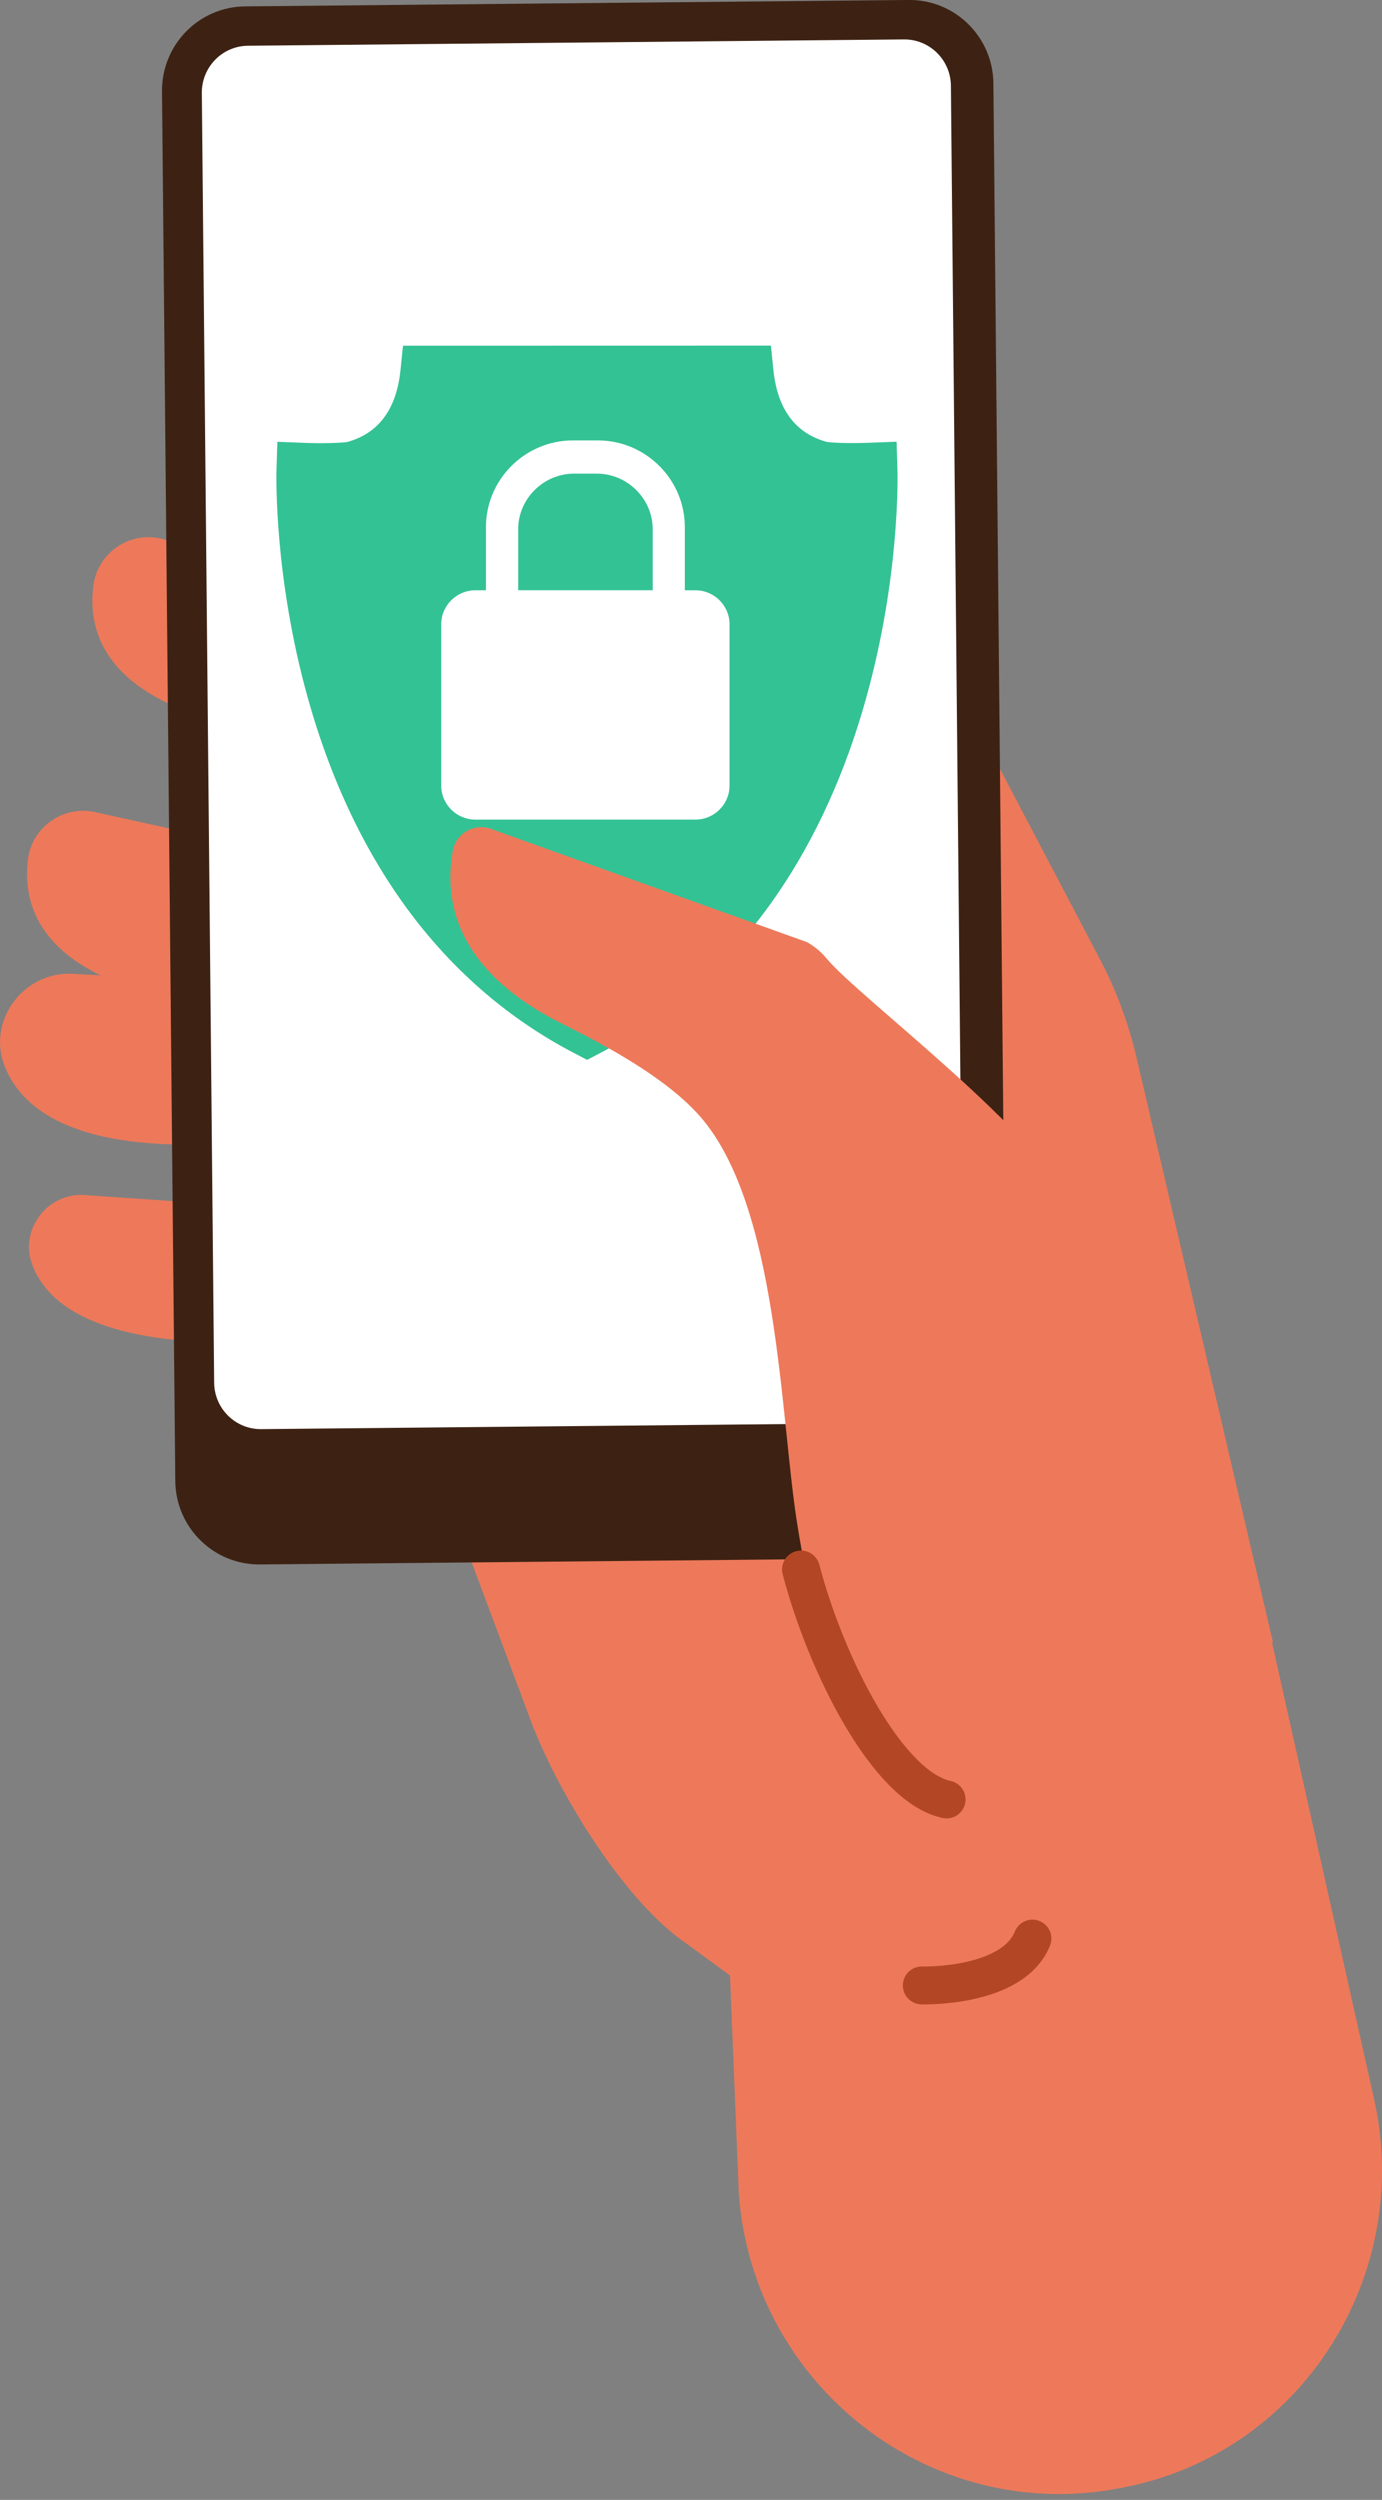<svg width="120" height="217" viewBox="0 0 120 217" fill="none" xmlns="http://www.w3.org/2000/svg">
<rect x="0" y="0" width="120" height="217" fill="#808080" stroke="none"/>
<g clip-path="url(#clip0_467_14185)">
<path d="M110.532 142.548L98.687 91.801C97.99 88.823 96.92 85.944 95.498 83.241L77.796 49.548C75.343 44.876 70.766 41.618 65.348 40.684L45.915 37.336C45.915 37.336 36.274 71.819 41.448 109.714C41.751 111.953 42.154 114.001 42.637 115.895L33.498 115.64L46.099 149.388C48.383 155.499 54.184 165.078 59.697 168.776L63.925 171.874L110.537 142.543L110.532 142.548Z" fill="#ED795A"/>
<path d="M18.06 72.648L8.219 70.489C5.502 69.895 2.776 71.788 2.428 74.582C1.881 78.974 3.811 84.985 17.224 87.094C39.279 90.556 18.06 72.648 18.06 72.648Z" fill="#ED795A"/>
<path d="M23.756 48.983L13.935 46.745C11.224 46.125 8.483 48.004 8.114 50.792C7.532 55.179 9.413 61.21 22.801 63.429C44.821 67.077 23.756 48.988 23.756 48.988V48.983Z" fill="#ED795A"/>
<path d="M14.955 85.01L6.308 84.53C2.055 84.295 -1.164 88.618 0.408 92.56C1.816 96.093 5.93 99.396 16.403 99.351C38.806 99.251 14.955 85.01 14.955 85.01Z" fill="#ED795A"/>
<path d="M17.398 104.427L7.343 103.733C4.159 103.513 1.711 106.676 2.766 109.679C3.915 112.952 7.866 116.33 19.209 116.54C41.527 116.954 17.398 104.427 17.398 104.427Z" fill="#ED795A"/>
<path d="M63.105 164.439L64.154 190.457C65.403 207.101 80.746 219.083 97.08 216.01C97.299 215.97 97.522 215.925 97.741 215.88C113.1 212.822 122.776 197.432 119.289 182.102L110.214 141.523L63.105 164.434V164.439Z" fill="#ED795A"/>
<path d="M22.573 135.8L80.197 135.244C84.22 135.205 87.449 131.899 87.411 127.859L86.258 7.243C86.219 3.203 82.927 -0.041 78.905 -0.002L21.28 0.553C17.258 0.592 14.029 3.899 14.067 7.939L15.22 128.555C15.259 132.595 18.551 135.838 22.573 135.8Z" fill="#3D2213"/>
<path d="M22.68 124.053L79.632 123.503C81.866 123.482 83.66 121.646 83.638 119.402L82.568 7.445C82.547 5.201 80.718 3.4 78.485 3.422L21.532 3.971C19.298 3.992 17.505 5.829 17.526 8.072L18.596 120.029C18.618 122.273 20.446 124.074 22.68 124.053Z" fill="white"/>
<path d="M80.04 172.343C80.04 172.343 87.915 172.573 89.647 168.276" stroke="#B34725" stroke-width="3.29" stroke-linecap="round" stroke-linejoin="round"/>
<g opacity="0.8">
<path fill-rule="evenodd" clip-rule="evenodd" d="M75.184 60.691C73.414 67.004 70.87 72.634 67.627 77.421C63.528 83.473 58.301 88.183 52.096 91.418L50.98 92L49.867 91.42C44.302 88.522 39.525 84.438 35.639 79.268C35.393 78.938 35.148 78.605 34.907 78.265C34.711 77.99 34.518 77.712 34.328 77.431C34.29 77.377 34.252 77.32 34.217 77.266C32.972 75.413 31.829 73.434 30.796 71.339C30.564 70.87 30.337 70.394 30.118 69.913C29.955 69.558 29.796 69.2 29.639 68.839C29.442 68.389 29.252 67.934 29.067 67.476C28.871 66.992 28.68 66.504 28.496 66.01C27.854 64.302 27.276 62.532 26.762 60.706C23.761 50.027 23.998 41.137 24.008 40.764L24.084 38.35L26.506 38.444C26.506 38.444 27.143 38.469 27.929 38.469C29.172 38.469 29.827 38.41 30.143 38.369C32.863 37.624 34.42 35.535 34.771 32.156L34.993 30.008L66.936 30L67.16 32.15C67.512 35.527 69.069 37.616 71.791 38.36C72.107 38.404 72.761 38.46 74.004 38.46C74.791 38.46 75.421 38.435 75.429 38.435L77.85 38.342L77.925 40.754C77.938 41.127 78.178 50.017 75.182 60.691H75.184Z" fill="#00B379"/>
</g>
<path d="M60.388 51.238H59.464V45.753C59.464 41.616 56.065 38.229 51.913 38.229H49.747C45.595 38.229 42.196 41.616 42.196 45.753V51.238H41.272C39.643 51.238 38.311 52.565 38.311 54.189V68.194C38.311 69.817 39.643 71.144 41.272 71.144H60.385C62.014 71.144 63.346 69.817 63.346 68.194V54.189C63.346 52.565 62.014 51.238 60.385 51.238H60.388ZM44.992 45.962C44.992 44.674 45.499 43.46 46.423 42.539C47.347 41.619 48.565 41.113 49.858 41.113H51.811C53.104 41.113 54.322 41.619 55.246 42.539C56.17 43.46 56.677 44.674 56.677 45.962V51.235H44.995V45.962H44.992Z" fill="white"/>
<path d="M86.249 147.52C85.507 147.07 100.816 120.987 93.871 105.807C90.418 98.261 74.627 86.649 71.776 83.201C71.299 82.621 70.721 82.142 70.065 81.777L42.627 71.948C41.179 71.429 39.592 72.328 39.318 73.852C38.512 78.354 39.756 83.966 47.856 88.368C49.766 89.407 57.144 92.72 60.821 96.947C67.557 104.697 67.731 122.721 69.194 132.094C73.622 160.471 84.891 158.362 84.891 158.362L86.249 147.524V147.52Z" fill="#ED795A"/>
<path d="M82.194 156.199C77.055 155.11 71.721 144.516 69.552 136.237" stroke="#B34725" stroke-width="3.29" stroke-linecap="round" stroke-linejoin="round"/>
</g>
<defs>
<clipPath id="clip0_467_14185">
<rect width="120" height="216.495" fill="white"/>
</clipPath>
</defs>
</svg>
